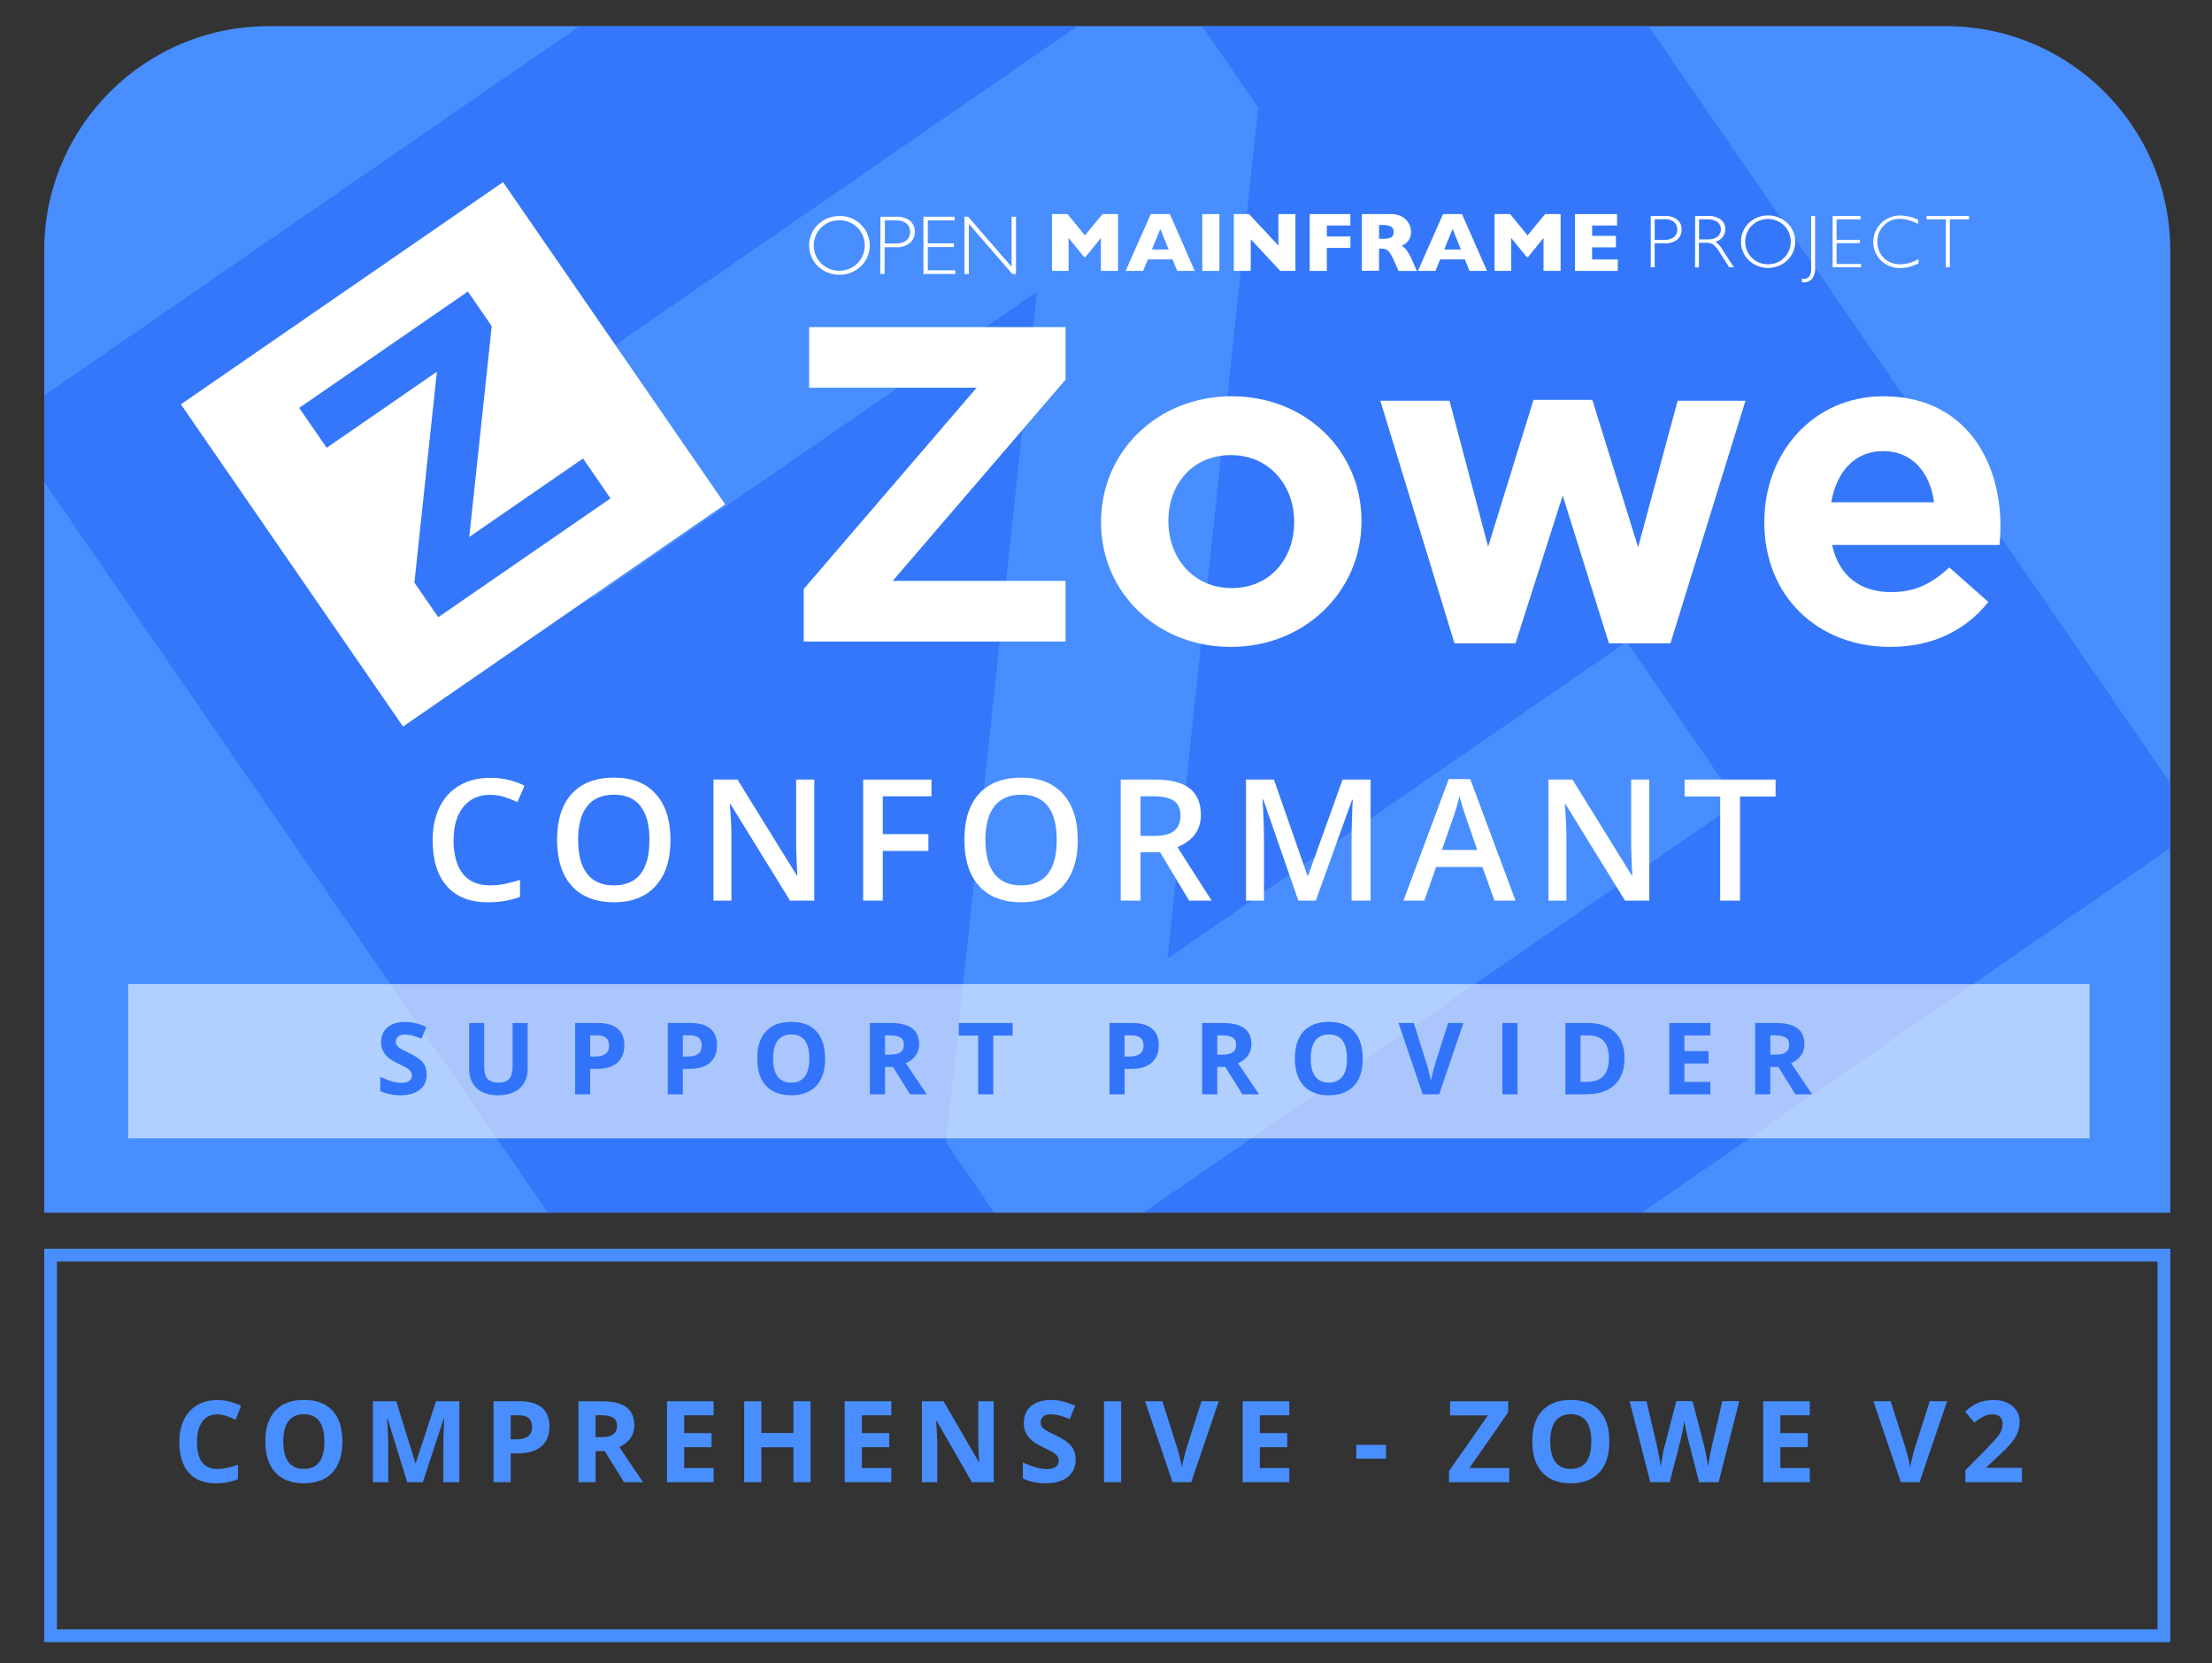<?xml version="1.0" encoding="UTF-8"?><svg id="a" xmlns="http://www.w3.org/2000/svg" xmlns:xlink="http://www.w3.org/1999/xlink" viewBox="0 0 624.24 469.28"><rect x="0" y="0" width="624.24" height="469.28" fill="#333333" stroke="none"/><defs><style>.c{fill:none;}.d{fill:#fff;}.e{fill:#3274f9;}.f{fill:#488eff;}.g{opacity:.58;}.h{opacity:.9;}.i{clip-path:url(#b);}</style><clipPath id="b"><path class="c" d="M75.81,7.38h473.31c34.98,0,63.35,28.36,63.35,63.35V342.14H12.47V70.72C12.47,35.74,40.83,7.38,75.81,7.38h0Z"/></clipPath></defs><g><path class="f" d="M612.47,342.14H12.47V70.72C12.47,35.74,40.83,7.38,75.81,7.38h473.31c34.98,0,63.35,28.36,63.35,63.35"/><path class="f" d="M608.87,355.91v103.77H16.07v-103.77H608.87m3.6-3.6H12.47v110.97H612.47v-110.97Z"/><g class="i"><g class="h"><path class="e" d="M368-133.62L1.05,119.44,254.11,486.38l366.94-253.06L368-133.62Zm-100.97,456.07l25.59-240.13-125.53,86.57,13.96-37.51-45.29-7.92L327.92-9.07l27.15,39.37-25.59,240.12,129.57-89.35,31.33,45.43-196.2,135.31-27.15-39.38Z"/></g></g><polygon class="d" points="154.84 110.59 154.84 110.59 154.84 110.59 154.84 110.59"/><path class="c" d="M392.64,66.95c.46-.34,.7-.88,.65-1.45v-.05c.06-.61-.22-1.21-.74-1.54-.74-.35-1.55-.51-2.36-.45h-1.01v3.87h1.03c.83,.06,1.66-.08,2.43-.39Z"/><path class="c" d="M484.69,66.8c1.15-.97,1.29-2.69,.32-3.84l-.33-.33c-.84-.55-1.83-.81-2.83-.75h-2.36v5.67h2.39c.99,.06,1.98-.2,2.81-.74Z"/><path class="c" d="M472.4,66.91c1.19-1.07,1.28-2.9,.21-4.09h0s-.02-.03-.03-.04l-.14-.16c-.76-.56-1.7-.84-2.64-.78l-2.83,.04v5.8h2.68c.98,.07,1.95-.2,2.75-.77Z"/><path class="c" d="M347.34,128.4c-11.03,0-17.62,8.49-17.62,18.5v.25c0,10.01,7.22,18.76,17.87,18.76s17.61-8.49,17.61-18.5v-.25c0-10.01-7.22-18.76-17.87-18.76Z"/><polygon class="c" points="409.93 64.59 407.57 70.39 412.28 70.39 409.93 64.59"/><path class="c" d="M255.81,67.85c1.32-1.23,1.4-3.3,.18-4.62-.04-.06-.1-.12-.16-.16-.83-.63-1.86-.95-2.9-.88h-3.21v6.52h3.02c1.09,.07,2.17-.23,3.07-.86Z"/><path class="c" d="M531.48,127.26c-7.98,0-13.18,5.7-14.7,14.45h29.02c-1.14-8.62-6.21-14.45-14.32-14.45Z"/><polygon class="c" points="327.44 64.59 325.07 70.39 329.79 70.39 327.44 64.59"/><path class="c" d="M231.76,74.33c2.85,2.74,7.36,2.74,10.22,0,2.76-2.82,2.76-7.33,0-10.14-2.85-2.74-7.36-2.74-10.22,0-2.8,2.79-2.81,7.32-.02,10.12h0l.02,.02Z"/><path class="c" d="M503.51,72.72c2.48-2.52,2.48-6.56,0-9.08-2.55-2.47-6.6-2.47-9.14,0-2.5,2.5-2.5,6.56,0,9.06h0c1.21,1.22,2.87,1.88,4.58,1.84h0c1.71,.06,3.36-.61,4.57-1.83Z"/><path class="d" d="M466.97,68.64h2.75c1.29,.1,2.57-.27,3.61-1.04,.82-.7,1.27-1.75,1.22-2.83,.06-1.07-.4-2.11-1.22-2.8-1-.75-2.24-1.12-3.49-1.03h-3.99v14.47h1.11v-6.77Zm0-6.77l2.83-.04c.95-.06,1.88,.22,2.64,.78l.14,.16s.02,.03,.03,.04c1.07,1.19,.98,3.02-.21,4.09h0c-.8,.57-1.77,.84-2.75,.77h-2.68v-5.8Z"/><path class="d" d="M479.45,68.5h2c.72-.04,1.44,.13,2.06,.49,.79,.71,1.45,1.55,1.96,2.48l2.52,3.94h1.34l-3.27-5c-.47-.87-1.13-1.63-1.93-2.22,1.62-.39,2.76-1.84,2.75-3.51,.04-1.05-.41-2.06-1.23-2.72-1.03-.74-2.3-1.1-3.57-1.02h-3.7l-.04,14.5h1.11v-6.94Zm.04-6.62h2.36c1-.06,1.99,.2,2.83,.75l.33,.33c.97,1.15,.83,2.87-.32,3.84-.83,.54-1.82,.8-2.81,.74h-2.39v-5.67Z"/><path class="d" d="M504.38,73.44l.18-.18s.06-.06,.08-.09c2.76-2.9,2.64-7.49-.26-10.25h0c-3.05-2.87-7.81-2.87-10.86,0l-.14,.15h0c-2.82,2.91-2.75,7.55,.15,10.37,3.05,2.88,7.81,2.88,10.86,0Zm-10.01-.74c-2.5-2.5-2.5-6.56,0-9.06h0c2.55-2.48,6.6-2.48,9.14,0,2.48,2.52,2.48,6.56,0,9.08-1.2,1.22-2.85,1.88-4.57,1.84h0c-1.71,.03-3.37-.64-4.58-1.85h0Z"/><path class="d" d="M509.2,79.64c.81,0,1.58-.33,2.13-.92,.7-.94,1.02-2.11,.9-3.27v-14.5h-1.11v14.82c0,1.94-.67,2.9-2.03,2.9-.22,0-.44-.03-.65-.07l.1,1.05c.22,0,.44,0,.67,0Z"/><polygon class="d" points="525.22 74.47 518.29 74.47 518.29 68.6 524.89 68.6 524.89 67.66 518.29 67.66 518.29 61.88 525.06 61.88 525.06 60.95 517.18 60.95 517.18 75.41 525.22 75.41 525.22 74.47"/><path class="d" d="M541.28,61.98h0s.04,.02,.06,.03l-.06-.03Z"/><path class="d" d="M536.31,75.62c1.79-.02,3.55-.48,5.12-1.35v-1.16c-1.57,.9-3.34,1.4-5.14,1.45-1.73,.06-3.41-.58-4.65-1.79-1.22-1.21-1.88-2.88-1.81-4.61-.05-1.71,.6-3.37,1.81-4.58,1.18-1.21,2.8-1.88,4.49-1.84,1.81,.05,3.59,.55,5.16,1.45v-1.21c-1.57-.75-3.29-1.16-5.03-1.19-2-.02-3.92,.74-5.35,2.13-.03,.04-.06,.07-.1,.1h0c-2.89,2.9-2.89,7.59,0,10.48,1.47,1.42,3.46,2.19,5.51,2.12Z"/><polygon class="d" points="549.12 75.41 550.25 75.41 550.25 61.88 555.67 61.88 555.67 60.95 543.68 60.95 543.68 61.88 549.12 61.88 549.12 75.41"/><polygon class="d" points="315.52 76.43 315.52 60.4 311.12 60.4 306.18 66.42 301.26 60.4 296.88 60.4 296.88 76.43 301.57 76.43 301.57 67.14 305.94 72.52 306.33 72.52 310.68 67.14 310.68 76.43 315.52 76.43"/><path class="d" d="M323.94,73.18h6.96l1.32,3.25h4.94l-7-16.03h-5.41l-7.09,16.03h4.94l1.33-3.25Zm3.51-8.59l2.35,5.8h-4.72l2.37-5.8Z"/><rect class="d" x="339.3" y="60.4" width="4.82" height="16.03"/><polygon class="d" points="352.97 67.5 361.29 76.43 365.58 76.43 365.58 60.4 360.77 60.4 360.77 69.28 352.48 60.4 348.19 60.4 348.19 76.43 352.97 76.43 352.97 67.5"/><polygon class="d" points="374.44 69.94 381.09 69.94 381.09 66.72 374.44 66.72 374.44 63.62 381.09 63.62 381.09 60.4 369.61 60.4 369.61 76.43 374.44 76.43 374.44 69.94"/><path class="d" d="M391.08,70.33c.44,.21,.81,.53,1.08,.93,.49,.71,.91,1.48,1.25,2.28l1.26,2.9h5.19l-1.58-3.51c-.38-.88-.86-1.71-1.42-2.48-.35-.43-.79-.8-1.28-1.07,.41-.22,.8-.46,1.17-.73,.41-.33,.75-.75,.99-1.22,.33-.63,.49-1.34,.46-2.06-.01-.77-.2-1.52-.55-2.2-.42-.81-1.06-1.49-1.84-1.96-.99-.58-2.12-.86-3.26-.81h-8.22v15.99h4.84v-6.26h.54c.46-.01,.93,.06,1.36,.2Zm-1.9-6.85h1.01c.81-.06,1.63,.1,2.36,.45,.52,.33,.8,.92,.74,1.54v.05c.05,.56-.2,1.11-.65,1.45-.77,.32-1.6,.45-2.43,.39h-1.03v-3.87Z"/><path class="d" d="M406.44,73.18h6.96l1.3,3.25h4.94l-7.06-16.03h-5.35l-7.09,16.03h4.96l1.33-3.25Zm3.49-8.59l2.35,5.8h-4.71l2.36-5.8Z"/><polygon class="d" points="426.47 67.14 430.85 72.52 431.22 72.52 435.59 67.14 435.59 76.43 440.41 76.43 440.41 60.4 436.04 60.4 431.08 66.42 426.17 60.4 421.77 60.4 421.77 76.43 426.47 76.43 426.47 67.14"/><polygon class="d" points="456.55 73.2 449.3 73.2 449.3 69.78 456.02 69.78 456.02 66.54 449.3 66.54 449.3 63.62 456.34 63.62 456.34 60.4 444.46 60.4 444.46 76.43 456.55 76.43 456.55 73.2"/><path class="d" d="M242.94,75.14l.2-.2s.02-.03,.04-.04c3.13-3.26,3.02-8.43-.24-11.56-1.61-1.6-3.81-2.47-6.07-2.41v.04c-2.26-.05-4.44,.82-6.05,2.41l-.16,.16c-3.16,3.25-3.08,8.43,.16,11.59,3.4,3.21,8.72,3.21,12.12,0Zm-11.19-10.95c2.85-2.74,7.36-2.74,10.22,0,2.76,2.82,2.76,7.33,0,10.14-2.85,2.74-7.36,2.74-10.22,0l-.02-.02c-2.79-2.8-2.79-7.33,.01-10.12h0Z"/><path class="d" d="M249.65,69.75h3.09c1.44,.1,2.86-.32,4.01-1.17,1.76-1.53,1.94-4.2,.41-5.96-.1-.11-.21-.22-.32-.33-1.13-.83-2.51-1.23-3.91-1.15h-4.45l-.07,16.13h1.24v-7.52Zm.07-7.57h3.21c1.04-.06,2.07,.25,2.9,.88,.06,.04,.12,.1,.16,.16,1.23,1.33,1.15,3.39-.18,4.62-.9,.62-1.98,.93-3.07,.86h-3.02v-6.52Z"/><polygon class="d" points="269.6 76.26 261.84 76.26 261.84 69.69 269.21 69.69 269.21 68.65 261.84 68.65 261.84 62.18 269.41 62.18 269.41 61.14 260.6 61.14 260.6 77.3 269.6 77.3 269.6 76.26"/><polygon class="d" points="273.41 63.16 285.69 77.3 286.72 77.3 286.72 61.14 285.47 61.14 285.47 75.26 273.22 61.14 272.17 61.14 272.17 77.3 273.41 77.3 273.41 63.16"/><polygon class="d" points="228.34 109.39 275.61 109.39 226.82 166.17 226.82 180.99 300.71 180.99 300.71 163.89 251.92 163.89 300.71 107.11 300.71 92.28 228.34 92.28 228.34 109.39"/><path class="d" d="M347.6,111.8c-21.16,0-36.88,15.84-36.88,35.36v.25c0,19.52,15.59,35.1,36.62,35.1s36.88-15.84,36.88-35.36v-.25c0-19.52-15.59-35.1-36.62-35.1Zm17.61,35.61c0,10.01-6.59,18.5-17.61,18.5s-17.87-8.74-17.87-18.76v-.25c0-10.01,6.59-18.5,17.62-18.5s17.87,8.74,17.87,18.76v.25Z"/><polygon class="d" points="462.29 154.38 449.36 112.81 432.76 112.81 419.96 154.25 409.06 113.07 389.54 113.07 410.46 181.5 427.69 181.5 441 139.81 454.05 181.5 471.41 181.5 492.58 113.07 473.44 113.07 462.29 154.38"/><path class="d" d="M564.56,148.68c0-19.26-10.39-36.88-33.08-36.88-19.77,0-33.58,15.97-33.58,35.36v.25c0,20.78,15.08,35.1,35.48,35.1,12.29,0,21.42-4.82,27.75-12.67l-11.03-9.76c-5.32,4.94-10.01,6.97-16.47,6.97-8.62,0-14.7-4.56-16.6-13.31h47.27c.13-1.77,.25-3.55,.25-5.07Zm-47.78-6.97c1.52-8.74,6.72-14.45,14.7-14.45s13.18,5.83,14.32,14.45h-29.02Z"/><path class="d" d="M141.96,51.38L51.05,114.07l62.69,90.91,90.91-62.69-62.69-90.91Zm-25.01,112.99l6.34-59.49-31.1,21.45-7.76-11.25,47.61-32.83,6.73,9.75-6.34,59.49,32.1-22.14,7.76,11.26-48.61,33.52-6.73-9.75Z"/><g><g><path class="d" d="M138.33,224.24c-3.21,0-5.73,1.14-7.57,3.41-1.84,2.27-2.76,5.41-2.76,9.41s.88,7.36,2.65,9.51c1.77,2.15,4.33,3.22,7.67,3.22,1.45,0,2.85-.14,4.2-.43,1.36-.29,2.76-.66,4.23-1.11v4.79c-2.68,1.01-5.72,1.52-9.11,1.52-5,0-8.84-1.51-11.52-4.54-2.68-3.03-4.02-7.36-4.02-13,0-3.55,.65-6.66,1.95-9.32,1.3-2.66,3.18-4.7,5.64-6.12s5.35-2.13,8.67-2.13c3.49,0,6.71,.73,9.67,2.2l-2.01,4.65c-1.15-.54-2.37-1.02-3.66-1.44-1.29-.41-2.64-.62-4.05-.62Z"/><path class="d" d="M189.22,236.97c0,5.56-1.39,9.88-4.17,12.96-2.78,3.08-6.72,4.62-11.81,4.62s-9.11-1.53-11.88-4.59c-2.76-3.06-4.15-7.41-4.15-13.05s1.39-9.97,4.17-12.99c2.78-3.02,6.75-4.53,11.9-4.53s9,1.53,11.77,4.6c2.77,3.07,4.16,7.39,4.16,12.96Zm-26.07,0c0,4.2,.85,7.39,2.55,9.57,1.7,2.17,4.21,3.26,7.54,3.26s5.82-1.08,7.51-3.22c1.69-2.15,2.53-5.35,2.53-9.6s-.84-7.37-2.51-9.53c-1.67-2.16-4.17-3.25-7.49-3.25s-5.88,1.08-7.58,3.25c-1.71,2.17-2.56,5.34-2.56,9.53Z"/><path class="d" d="M229.79,254.09h-6.84l-16.79-27.21h-.19l.12,1.52c.22,2.9,.33,5.54,.33,7.94v17.75h-5.07v-34.15h6.77l16.75,27.07h.14c-.03-.36-.09-1.66-.19-3.91s-.14-4.01-.14-5.27v-17.89h5.12v34.15Z"/><path class="d" d="M249.13,254.09h-5.54v-34.15h19.27v4.72h-13.73v10.67h12.87v4.74h-12.87v14.02Z"/><path class="d" d="M304.16,236.97c0,5.56-1.39,9.88-4.17,12.96-2.78,3.08-6.72,4.62-11.81,4.62s-9.11-1.53-11.88-4.59c-2.76-3.06-4.15-7.41-4.15-13.05s1.39-9.97,4.17-12.99c2.78-3.02,6.75-4.53,11.9-4.53s9,1.53,11.77,4.6c2.77,3.07,4.16,7.39,4.16,12.96Zm-26.07,0c0,4.2,.85,7.39,2.55,9.57,1.7,2.17,4.21,3.26,7.54,3.26s5.82-1.08,7.51-3.22c1.69-2.15,2.53-5.35,2.53-9.6s-.84-7.37-2.51-9.53c-1.67-2.16-4.17-3.25-7.49-3.25s-5.88,1.08-7.58,3.25c-1.71,2.17-2.56,5.34-2.56,9.53Z"/><path class="d" d="M321.86,240.45v13.64h-5.58v-34.15h9.65c4.41,0,7.67,.83,9.79,2.48,2.12,1.65,3.18,4.14,3.18,7.47,0,4.25-2.21,7.28-6.63,9.09l9.65,15.11h-6.35l-8.18-13.64h-5.51Zm0-4.62h3.88c2.6,0,4.49-.48,5.65-1.45s1.75-2.4,1.75-4.3-.63-3.32-1.89-4.16-3.16-1.26-5.7-1.26h-3.69v11.17Z"/><path class="d" d="M366.4,254.09l-9.9-28.52h-.19c.26,4.24,.4,8.21,.4,11.91v16.61h-5.07v-34.15h7.87l9.48,27.17h.14l9.76-27.17h7.9v34.15h-5.37v-16.89c0-1.7,.04-3.91,.13-6.63,.08-2.73,.16-4.38,.22-4.95h-.19l-10.25,28.47h-4.93Z"/><path class="d" d="M421.76,254.09l-3.41-9.48h-13.06l-3.34,9.48h-5.89l12.78-34.29h6.07l12.78,34.29h-5.93Zm-4.88-14.3l-3.2-9.3c-.23-.62-.56-1.6-.97-2.94-.41-1.34-.7-2.32-.85-2.94-.42,1.92-1.04,4.01-1.85,6.28l-3.08,8.9h9.95Z"/><path class="d" d="M465.43,254.09h-6.84l-16.79-27.21h-.19l.12,1.52c.22,2.9,.33,5.54,.33,7.94v17.75h-5.07v-34.15h6.77l16.75,27.07h.14c-.03-.36-.09-1.66-.19-3.91s-.14-4.01-.14-5.27v-17.89h5.12v34.15Z"/><path class="d" d="M491.03,254.09h-5.58v-29.36h-10.04v-4.79h25.67v4.79h-10.04v29.36Z"/></g><g class="g"><rect class="d" x="36.17" y="277.64" width="553.53" height="43.53"/></g><g><path class="e" d="M120.43,303.15c0,1.82-.65,3.25-1.96,4.29s-3.13,1.57-5.46,1.57c-2.15,0-4.05-.4-5.7-1.21v-3.96c1.36,.61,2.51,1.03,3.45,1.28,.94,.25,1.8,.37,2.58,.37,.94,0,1.65-.18,2.15-.54,.5-.36,.75-.89,.75-1.6,0-.39-.11-.75-.33-1.05-.22-.31-.54-.6-.97-.89s-1.3-.74-2.61-1.36c-1.23-.58-2.15-1.13-2.77-1.67-.62-.53-1.11-1.15-1.47-1.86-.37-.71-.55-1.53-.55-2.48,0-1.78,.6-3.18,1.81-4.2,1.21-1.02,2.87-1.53,5-1.53,1.05,0,2.04,.12,2.99,.37,.95,.25,1.94,.6,2.98,1.05l-1.38,3.32c-1.07-.44-1.96-.75-2.66-.92-.7-.17-1.39-.26-2.07-.26-.81,0-1.43,.19-1.86,.56-.43,.38-.65,.87-.65,1.47,0,.38,.09,.7,.26,.98s.45,.55,.83,.81c.38,.26,1.28,.73,2.7,1.41,1.88,.9,3.17,1.8,3.87,2.7s1.05,2.01,1.05,3.32Z"/><path class="e" d="M148.91,288.62v13.02c0,1.49-.33,2.79-1,3.91-.67,1.12-1.63,1.98-2.88,2.57s-2.74,.89-4.46,.89c-2.59,0-4.6-.66-6.03-1.99-1.43-1.33-2.15-3.14-2.15-5.44v-12.96h4.25v12.32c0,1.55,.31,2.69,.94,3.41,.62,.73,1.66,1.09,3.1,1.09s2.41-.37,3.03-1.09c.63-.73,.94-1.87,.94-3.43v-12.29h4.25Z"/><path class="e" d="M176.19,294.89c0,2.17-.68,3.82-2.03,4.97-1.35,1.15-3.28,1.72-5.77,1.72h-1.83v7.16h-4.27v-20.12h6.43c2.44,0,4.3,.53,5.57,1.58,1.27,1.05,1.91,2.62,1.91,4.7Zm-9.63,3.19h1.4c1.31,0,2.29-.26,2.95-.78s.98-1.27,.98-2.26-.27-1.74-.82-2.22c-.55-.48-1.4-.72-2.57-.72h-1.94v5.97Z"/><path class="e" d="M202.34,294.89c0,2.17-.68,3.82-2.03,4.97-1.35,1.15-3.28,1.72-5.77,1.72h-1.83v7.16h-4.27v-20.12h6.43c2.44,0,4.3,.53,5.57,1.58,1.27,1.05,1.91,2.62,1.91,4.7Zm-9.63,3.19h1.4c1.31,0,2.29-.26,2.95-.78s.98-1.27,.98-2.26-.27-1.74-.82-2.22c-.55-.48-1.4-.72-2.57-.72h-1.94v5.97Z"/><path class="e" d="M232.86,298.65c0,3.33-.83,5.89-2.48,7.68s-4.02,2.68-7.1,2.68-5.45-.89-7.1-2.68-2.48-4.36-2.48-7.71,.83-5.91,2.48-7.67c1.66-1.77,4.03-2.65,7.12-2.65s5.46,.89,7.09,2.67c1.64,1.78,2.46,4.34,2.46,7.68Zm-14.68,0c0,2.25,.43,3.94,1.28,5.08s2.13,1.71,3.83,1.71c3.4,0,5.11-2.26,5.11-6.79s-1.69-6.8-5.08-6.8c-1.7,0-2.98,.57-3.84,1.71s-1.29,2.84-1.29,5.08Z"/><path class="e" d="M249.75,301.02v7.72h-4.27v-20.12h5.86c2.73,0,4.76,.5,6.07,1.49,1.31,1,1.97,2.51,1.97,4.53,0,1.18-.33,2.24-.98,3.16-.65,.92-1.57,1.64-2.77,2.17,3.03,4.52,5,7.45,5.92,8.77h-4.73l-4.8-7.72h-2.27Zm0-3.47h1.38c1.35,0,2.34-.22,2.99-.67,.64-.45,.96-1.16,.96-2.12s-.33-1.63-.98-2.04c-.66-.4-1.67-.61-3.05-.61h-1.29v5.44Z"/><path class="e" d="M280.31,308.74h-4.27v-16.57h-5.46v-3.55h15.19v3.55h-5.46v16.57Z"/><path class="e" d="M327,294.89c0,2.17-.68,3.82-2.03,4.97-1.35,1.15-3.28,1.72-5.77,1.72h-1.83v7.16h-4.27v-20.12h6.43c2.44,0,4.3,.53,5.57,1.58,1.27,1.05,1.91,2.62,1.91,4.7Zm-9.63,3.19h1.4c1.31,0,2.29-.26,2.95-.78s.98-1.27,.98-2.26-.27-1.74-.82-2.22c-.55-.48-1.4-.72-2.57-.72h-1.94v5.97Z"/><path class="e" d="M343.52,301.02v7.72h-4.27v-20.12h5.86c2.73,0,4.76,.5,6.07,1.49,1.31,1,1.97,2.51,1.97,4.53,0,1.18-.33,2.24-.98,3.16-.65,.92-1.57,1.64-2.77,2.17,3.03,4.52,5,7.45,5.92,8.77h-4.73l-4.8-7.72h-2.27Zm0-3.47h1.38c1.35,0,2.34-.22,2.99-.67,.64-.45,.96-1.16,.96-2.12s-.33-1.63-.98-2.04c-.66-.4-1.67-.61-3.05-.61h-1.29v5.44Z"/><path class="e" d="M384.58,298.65c0,3.33-.83,5.89-2.48,7.68s-4.02,2.68-7.1,2.68-5.45-.89-7.1-2.68-2.48-4.36-2.48-7.71,.83-5.91,2.48-7.67c1.66-1.77,4.03-2.65,7.12-2.65s5.46,.89,7.09,2.67c1.64,1.78,2.46,4.34,2.46,7.68Zm-14.68,0c0,2.25,.43,3.94,1.28,5.08s2.13,1.71,3.83,1.71c3.4,0,5.11-2.26,5.11-6.79s-1.69-6.8-5.08-6.8c-1.7,0-2.98,.57-3.84,1.71s-1.29,2.84-1.29,5.08Z"/><path class="e" d="M408.68,288.62h4.31l-6.84,20.12h-4.65l-6.83-20.12h4.31l3.78,11.97c.21,.71,.43,1.53,.65,2.47s.36,1.59,.42,1.96c.1-.84,.44-2.32,1.03-4.43l3.81-11.97Z"/><path class="e" d="M423.98,308.74v-20.12h4.27v20.12h-4.27Z"/><path class="e" d="M458.46,298.49c0,3.31-.94,5.85-2.83,7.61-1.88,1.76-4.61,2.64-8.17,2.64h-5.7v-20.12h6.32c3.28,0,5.83,.87,7.65,2.6s2.72,4.16,2.72,7.27Zm-4.43,.11c0-4.32-1.91-6.48-5.73-6.48h-2.27v13.1h1.83c4.11,0,6.17-2.21,6.17-6.62Z"/><path class="e" d="M482.67,308.74h-11.59v-20.12h11.59v3.5h-7.32v4.42h6.81v3.5h-6.81v5.19h7.32v3.52Z"/><path class="e" d="M499.59,301.02v7.72h-4.27v-20.12h5.86c2.73,0,4.76,.5,6.07,1.49,1.31,1,1.97,2.51,1.97,4.53,0,1.18-.33,2.24-.98,3.16-.65,.92-1.57,1.64-2.77,2.17,3.03,4.52,5,7.45,5.92,8.77h-4.73l-4.8-7.72h-2.27Zm0-3.47h1.38c1.35,0,2.34-.22,2.99-.67,.64-.45,.96-1.16,.96-2.12s-.33-1.63-.98-2.04c-.66-.4-1.67-.61-3.05-.61h-1.29v5.44Z"/></g></g></g><g><path class="f" d="M61.32,399.03c-1.82,0-3.23,.69-4.23,2.05-1,1.37-1.5,3.28-1.5,5.73,0,5.09,1.91,7.64,5.73,7.64,1.6,0,3.55-.4,5.83-1.2v4.06c-1.88,.78-3.97,1.17-6.28,1.17-3.32,0-5.87-1.01-7.62-3.02-1.76-2.02-2.64-4.91-2.64-8.68,0-2.38,.43-4.46,1.3-6.24,.86-1.79,2.11-3.16,3.73-4.11,1.62-.95,3.52-1.43,5.7-1.43s4.45,.54,6.69,1.61l-1.56,3.94c-.85-.41-1.71-.76-2.58-1.06-.87-.3-1.71-.45-2.55-.45Z"/><path class="f" d="M96.62,406.71c0,3.78-.94,6.69-2.81,8.72s-4.56,3.05-8.06,3.05-6.19-1.02-8.06-3.05-2.81-4.95-2.81-8.75,.94-6.71,2.82-8.71c1.88-2,4.58-3.01,8.09-3.01s6.2,1.01,8.05,3.03c1.86,2.02,2.79,4.93,2.79,8.72Zm-16.67,0c0,2.55,.48,4.47,1.45,5.77,.97,1.29,2.42,1.94,4.34,1.94,3.86,0,5.8-2.57,5.8-7.7s-1.92-7.72-5.77-7.72c-1.93,0-3.38,.65-4.36,1.95-.98,1.3-1.47,3.22-1.47,5.77Z"/><path class="f" d="M114.9,418.17l-5.5-17.92h-.14c.2,3.65,.3,6.08,.3,7.3v10.62h-4.33v-22.84h6.59l5.41,17.47h.09l5.73-17.47h6.59v22.84h-4.52v-10.81c0-.51,0-1.1,.02-1.77,.02-.67,.09-2.44,.21-5.31h-.14l-5.89,17.89h-4.44Z"/><path class="f" d="M155.05,402.45c0,2.46-.77,4.34-2.3,5.64-1.54,1.3-3.72,1.95-6.55,1.95h-2.08v8.12h-4.84v-22.84h7.3c2.77,0,4.88,.6,6.32,1.79,1.44,1.19,2.16,2.97,2.16,5.34Zm-10.94,3.62h1.59c1.49,0,2.6-.29,3.34-.88,.74-.59,1.11-1.45,1.11-2.57s-.31-1.97-.93-2.52c-.62-.54-1.59-.81-2.91-.81h-2.2v6.78Z"/><path class="f" d="M168.08,409.4v8.77h-4.84v-22.84h6.66c3.1,0,5.4,.57,6.89,1.7,1.49,1.13,2.23,2.85,2.23,5.15,0,1.34-.37,2.54-1.11,3.59-.74,1.05-1.79,1.87-3.14,2.46,3.44,5.14,5.68,8.45,6.72,9.95h-5.38l-5.45-8.77h-2.58Zm0-3.94h1.56c1.53,0,2.66-.25,3.39-.77,.73-.51,1.09-1.31,1.09-2.41s-.37-1.85-1.12-2.31c-.75-.46-1.9-.69-3.46-.69h-1.47v6.17Z"/><path class="f" d="M201.39,418.17h-13.16v-22.84h13.16v3.97h-8.31v5.02h7.73v3.97h-7.73v5.89h8.31v4Z"/><path class="f" d="M228.74,418.17h-4.83v-9.86h-9.05v9.86h-4.84v-22.84h4.84v8.95h9.05v-8.95h4.83v22.84Z"/><path class="f" d="M251.54,418.17h-13.16v-22.84h13.16v3.97h-8.31v5.02h7.73v3.97h-7.73v5.89h8.31v4Z"/><path class="f" d="M280.44,418.17h-6.16l-9.94-17.28h-.14c.2,3.05,.3,5.23,.3,6.53v10.75h-4.33v-22.84h6.11l9.92,17.11h.11c-.16-2.97-.23-5.07-.23-6.3v-10.81h4.36v22.84Z"/><path class="f" d="M303.55,411.82c0,2.06-.74,3.69-2.23,4.88s-3.55,1.78-6.2,1.78c-2.44,0-4.59-.46-6.47-1.38v-4.5c1.54,.69,2.85,1.17,3.91,1.45,1.07,.28,2.04,.42,2.93,.42,1.06,0,1.88-.2,2.45-.61,.57-.41,.85-1.01,.85-1.81,0-.45-.12-.85-.38-1.2-.25-.35-.62-.68-1.1-1.01-.48-.32-1.47-.84-2.96-1.55-1.4-.66-2.44-1.29-3.14-1.89-.7-.6-1.26-1.31-1.67-2.11-.42-.8-.62-1.74-.62-2.81,0-2.02,.68-3.61,2.05-4.77,1.37-1.16,3.26-1.73,5.68-1.73,1.19,0,2.32,.14,3.4,.42s2.21,.68,3.38,1.19l-1.56,3.77c-1.22-.5-2.23-.85-3.02-1.05-.8-.2-1.58-.3-2.35-.3-.92,0-1.62,.21-2.11,.64-.49,.43-.73,.98-.73,1.67,0,.43,.1,.8,.3,1.12,.2,.32,.51,.62,.95,.92,.43,.3,1.46,.83,3.07,1.6,2.13,1.02,3.6,2.04,4.39,3.07,.79,1.03,1.19,2.28,1.19,3.77Z"/><path class="f" d="M311.56,418.17v-22.84h4.84v22.84h-4.84Z"/><path class="f" d="M339.06,395.32h4.89l-7.77,22.84h-5.28l-7.75-22.84h4.89l4.3,13.59c.24,.8,.49,1.74,.74,2.8,.25,1.07,.41,1.81,.48,2.23,.11-.96,.5-2.63,1.17-5.03l4.33-13.59Z"/><path class="f" d="M363.85,418.17h-13.16v-22.84h13.16v3.97h-8.31v5.02h7.73v3.97h-7.73v5.89h8.31v4Z"/><path class="f" d="M382.75,411.54v-3.91h8.39v3.91h-8.39Z"/><path class="f" d="M425.92,418.17h-17v-3.14l10.95-15.7h-10.66v-4h16.41v3.12l-10.94,15.72h11.23v4Z"/><path class="f" d="M454.16,406.71c0,3.78-.94,6.69-2.81,8.72s-4.56,3.05-8.06,3.05-6.19-1.02-8.06-3.05-2.81-4.95-2.81-8.75,.94-6.71,2.82-8.71c1.88-2,4.58-3.01,8.09-3.01s6.2,1.01,8.05,3.03c1.86,2.02,2.79,4.93,2.79,8.72Zm-16.67,0c0,2.55,.48,4.47,1.45,5.77,.97,1.29,2.42,1.94,4.34,1.94,3.86,0,5.8-2.57,5.8-7.7s-1.92-7.72-5.77-7.72c-1.93,0-3.38,.65-4.36,1.95-.98,1.3-1.47,3.22-1.47,5.77Z"/><path class="f" d="M485.02,418.17h-5.52l-3.09-12c-.12-.43-.31-1.31-.59-2.65-.28-1.34-.44-2.24-.48-2.7-.06,.56-.22,1.47-.47,2.71-.25,1.25-.44,2.13-.58,2.66l-3.08,11.97h-5.5l-5.83-22.84h4.77l2.92,12.47c.51,2.3,.88,4.3,1.11,5.98,.06-.59,.21-1.51,.43-2.76,.22-1.24,.43-2.21,.63-2.9l3.33-12.8h4.58l3.33,12.8c.15,.57,.33,1.45,.55,2.62,.22,1.18,.38,2.19,.5,3.03,.1-.81,.27-1.83,.5-3.04,.23-1.21,.44-2.2,.62-2.95l2.91-12.47h4.77l-5.81,22.84Z"/><path class="f" d="M510.74,418.17h-13.16v-22.84h13.16v3.97h-8.31v5.02h7.73v3.97h-7.73v5.89h8.31v4Z"/><path class="f" d="M544.59,395.32h4.89l-7.77,22.84h-5.28l-7.75-22.84h4.89l4.3,13.59c.24,.8,.49,1.74,.74,2.8,.25,1.07,.41,1.81,.48,2.23,.11-.96,.5-2.63,1.17-5.03l4.33-13.59Z"/><path class="f" d="M570.6,418.17h-15.97v-3.36l5.73-5.8c1.7-1.74,2.81-2.95,3.33-3.62,.52-.67,.9-1.29,1.12-1.87,.23-.57,.34-1.17,.34-1.78,0-.92-.25-1.6-.76-2.05-.51-.45-1.18-.67-2.02-.67-.89,0-1.75,.2-2.58,.61-.83,.41-1.7,.98-2.61,1.73l-2.62-3.11c1.12-.96,2.06-1.63,2.8-2.03,.74-.4,1.55-.7,2.42-.91,.88-.21,1.85-.32,2.94-.32,1.43,0,2.69,.26,3.78,.78,1.09,.52,1.94,1.25,2.55,2.19,.6,.94,.91,2.01,.91,3.22,0,1.05-.19,2.04-.55,2.96-.37,.92-.94,1.87-1.72,2.84-.78,.97-2.14,2.35-4.1,4.14l-2.94,2.77v.22h9.95v4.06Z"/></g></svg>
